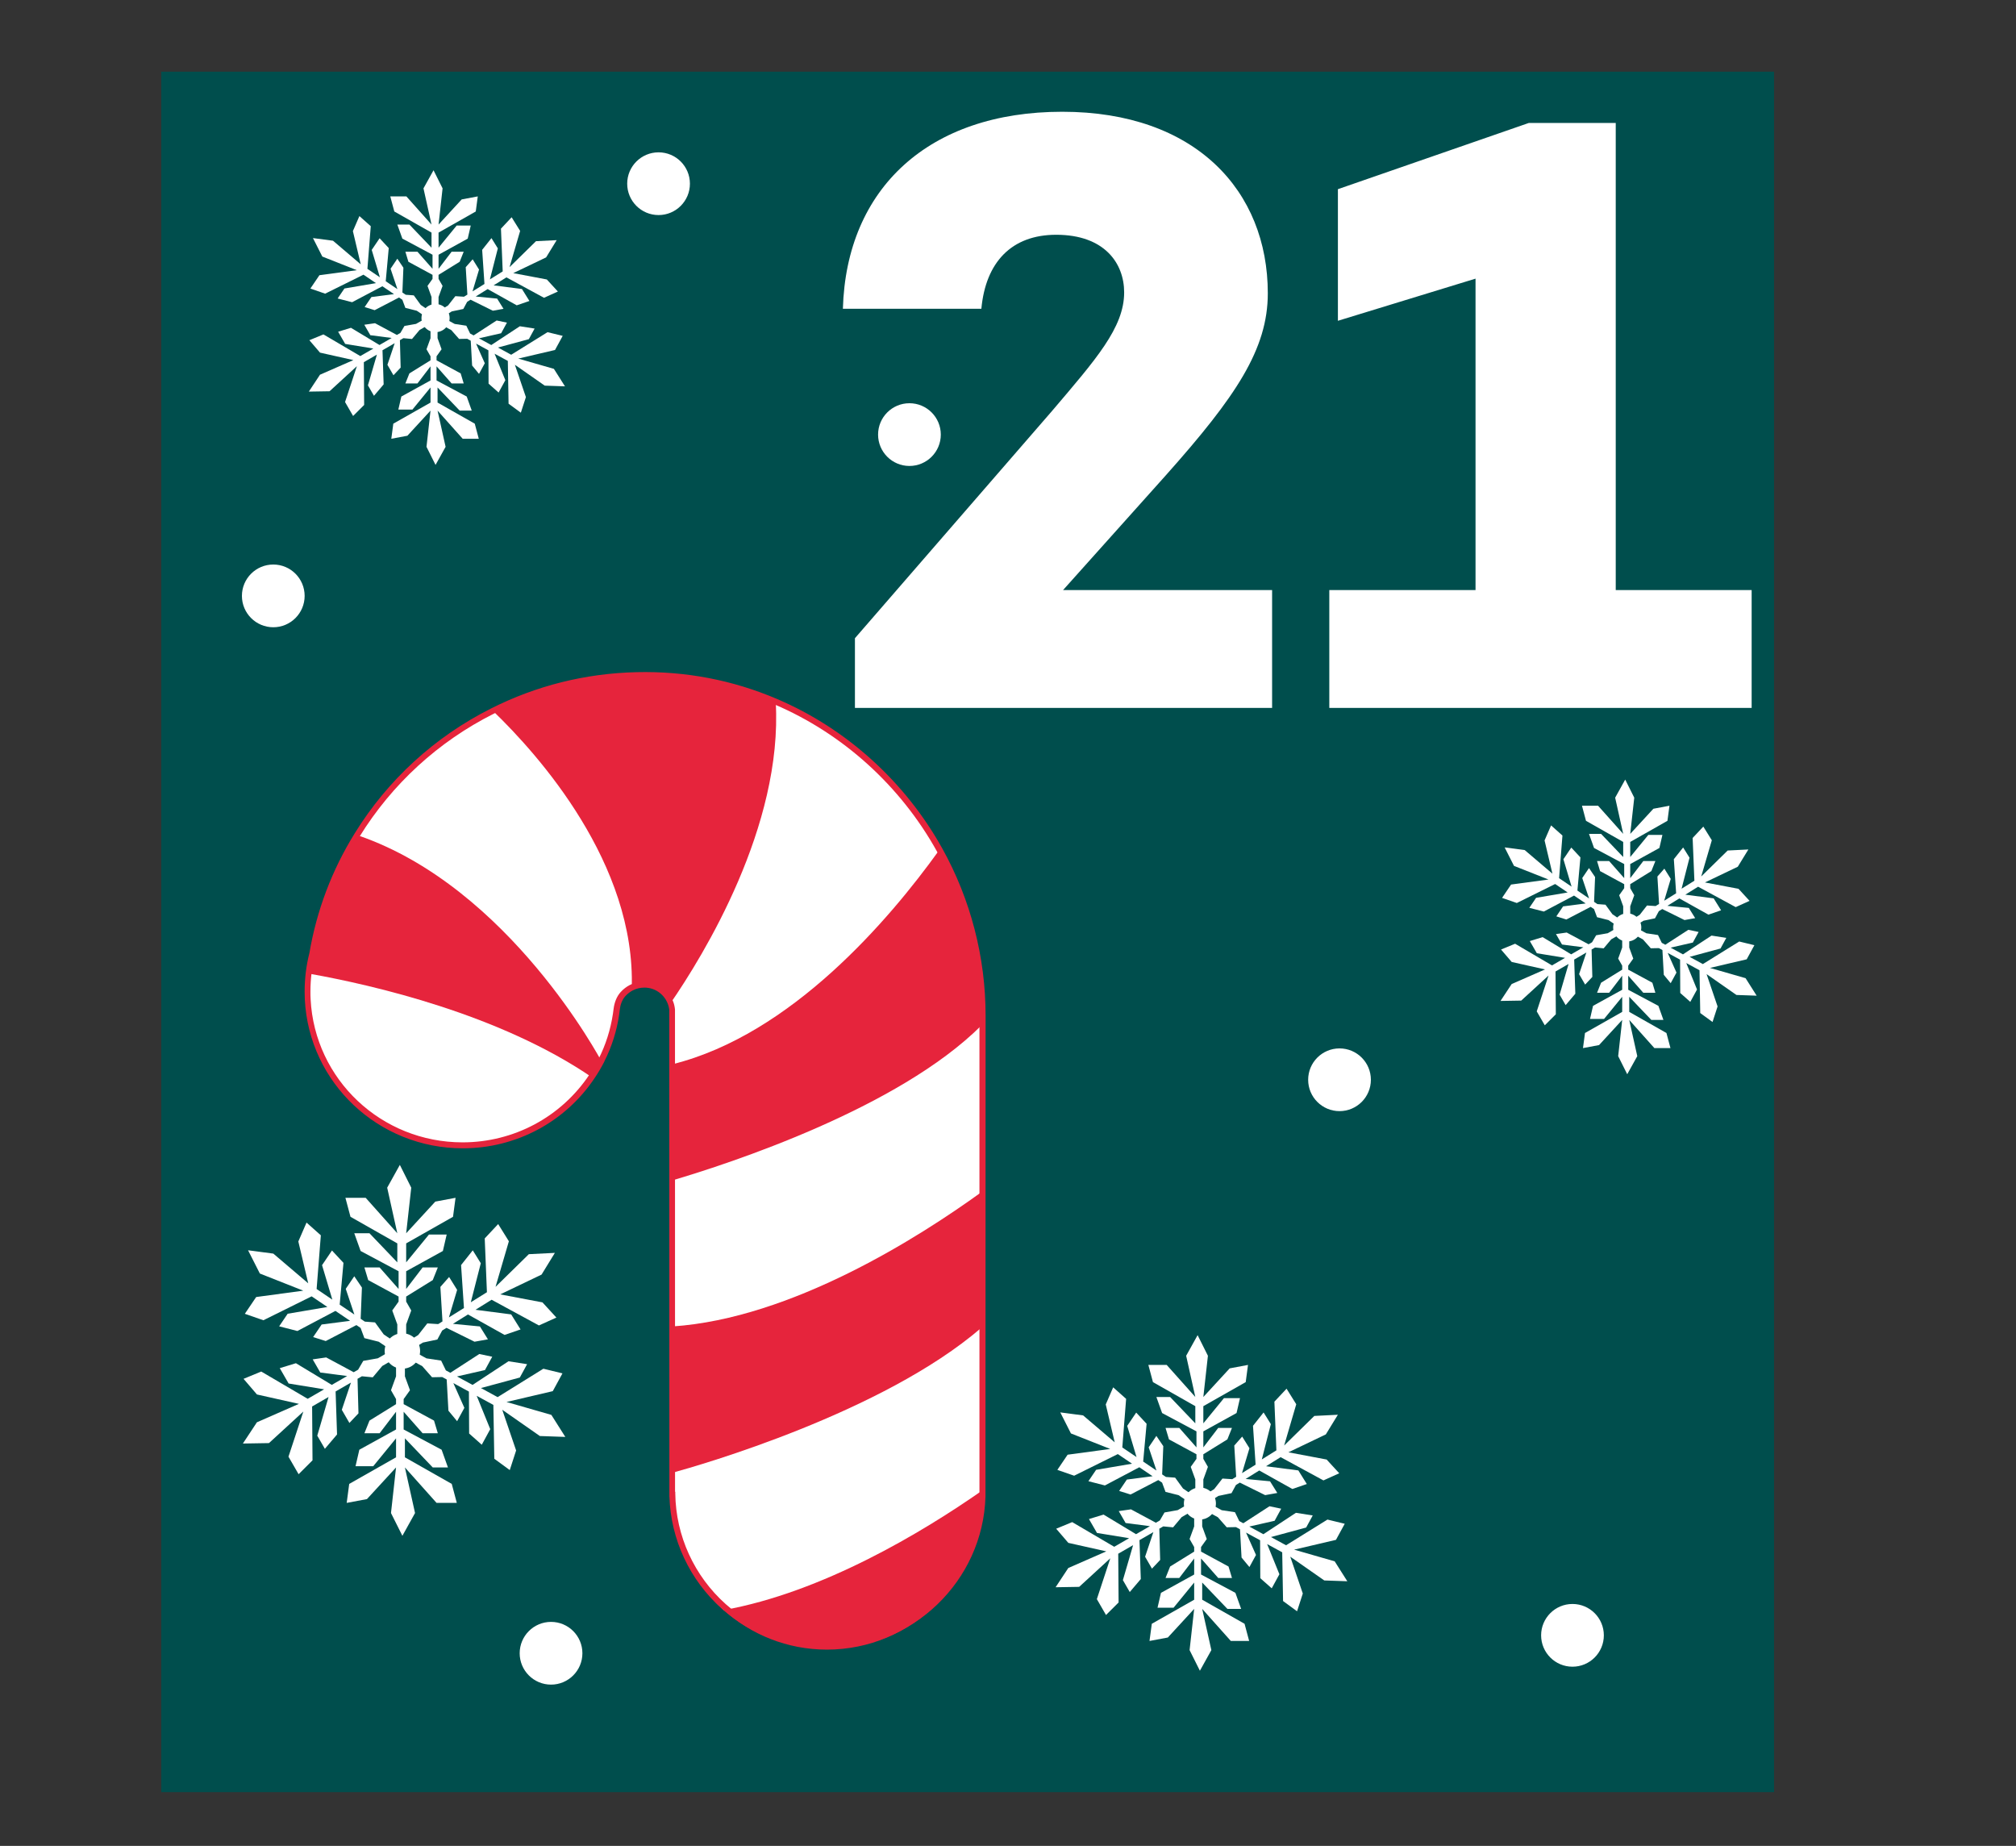 <svg width="225" height="206" viewBox="0 0 225 206" fill="none" xmlns="http://www.w3.org/2000/svg">
<rect x="0" y="0" width="225" height="206" fill="#333333" stroke="none"/>
<path d="M18 200V8.995V8H198V200H18Z" fill="#004E4D"/>
<path d="M109.531 113.481V167.058H109.524C109.417 176.487 101.749 184.094 92.294 184.094C87.868 184.094 83.83 182.427 80.776 179.681C77.314 176.567 75.125 172.067 75.065 167.058H75.058V112.845C75.018 112.537 74.944 112.236 74.83 111.961C74.362 110.823 73.263 110.019 71.957 110.019C71.428 110.019 70.94 110.146 70.504 110.374C70.156 110.555 69.848 110.803 69.587 111.091C69.172 111.559 68.957 112.175 68.884 112.798C68.864 112.999 68.837 113.213 68.81 113.361C68.536 115.195 67.98 116.93 67.176 118.523C66.868 119.14 66.527 119.722 66.152 120.285C63.071 124.952 57.775 128.032 51.768 128.032C42.541 128.032 35.014 120.787 34.552 111.68C34.538 111.385 34.532 111.091 34.532 110.796C34.532 110.079 34.572 109.376 34.659 108.687C34.746 107.97 34.88 107.26 35.054 106.57C35.864 101.763 37.585 97.263 40.043 93.258C43.652 87.359 48.862 82.531 55.063 79.383C59.897 76.926 65.341 75.486 71.107 75.346C76.605 75.212 81.841 76.29 86.576 78.332C94.303 81.667 100.705 87.566 104.77 94.946C107.803 100.45 109.531 106.778 109.531 113.481Z" fill="#E6243C"/>
<path d="M104.77 94.946C99.252 102.62 88.33 115.463 75.058 118.765V112.845C75.018 112.537 74.944 112.236 74.83 111.961C78.473 106.671 87.386 92.22 86.576 78.332C94.303 81.667 100.705 87.566 104.77 94.946Z" fill="white"/>
<path d="M70.504 110.374C70.156 110.555 69.848 110.803 69.587 111.09C69.172 111.559 68.958 112.175 68.884 112.798C68.864 112.999 68.837 113.213 68.81 113.361C68.536 115.195 67.98 116.93 67.176 118.523C67.002 118.202 56.831 99.064 40.043 93.258C43.652 87.359 48.862 82.531 55.063 79.383C60.065 84.205 70.993 96.392 70.504 110.374Z" fill="white"/>
<path d="M109.531 114.439V133.041C102.573 138.077 88.35 147.137 75.058 148.027V131.722C81.339 129.867 100.243 123.713 109.531 114.439Z" fill="white"/>
<path d="M109.531 148.175V166.402C102.928 171.003 91.812 177.699 80.776 179.681C77.314 176.567 75.125 172.067 75.065 167.058H75.058V164.353C78.078 163.529 98.522 157.664 109.531 148.175Z" fill="white"/>
<path d="M66.152 120.285C63.071 124.952 57.775 128.032 51.768 128.032C42.541 128.032 35.014 120.787 34.552 111.68C34.538 111.385 34.532 111.091 34.532 110.796C34.532 110.079 34.572 109.376 34.659 108.687C41.543 109.919 55.779 113.166 66.152 120.285Z" fill="white"/>
<path d="M92.344 184C87.978 184 83.794 182.406 80.552 179.518C76.974 176.329 74.862 171.794 74.714 167.031H74.707V166.698L74.694 112.697C74.667 112.45 74.6 112.183 74.499 111.943C74.062 110.896 73.053 110.215 71.923 110.215C71.459 110.215 71.021 110.322 70.618 110.529C70.315 110.682 70.039 110.902 69.79 111.169C69.373 111.636 69.219 112.256 69.172 112.683C69.151 112.883 69.124 113.11 69.098 113.264C68.829 115.071 68.277 116.805 67.463 118.426L67.43 118.506C67.12 119.113 66.764 119.714 66.38 120.287C63.105 125.21 57.596 128.151 51.65 128.151C42.24 128.151 34.498 120.854 34.02 111.549C34.007 111.249 34 110.949 34 110.649C34 109.909 34.047 109.188 34.128 108.508C34.215 107.794 34.35 107.074 34.531 106.36C35.339 101.624 37.033 97.122 39.583 93.007C43.262 87.043 48.522 82.221 54.804 79.066C59.869 76.511 65.344 75.144 71.062 75.011C76.51 74.884 81.777 75.891 86.741 78.012C94.496 81.327 101.041 87.257 105.177 94.707C108.332 100.384 110 106.827 110 113.33L109.987 167.031C109.704 176.416 101.861 184 92.35 184H92.344ZM75.367 166.484V166.691C75.427 171.387 77.478 175.882 80.996 179.017C84.117 181.799 88.14 183.326 92.344 183.326C101.599 183.326 109.206 175.862 109.314 166.684V166.037V113.324C109.314 106.934 107.673 100.604 104.572 95.021C100.509 87.704 94.072 81.874 86.458 78.619C81.582 76.531 76.402 75.544 71.062 75.671C65.439 75.804 60.064 77.145 55.087 79.66C48.919 82.761 43.746 87.504 40.134 93.353C37.632 97.395 35.964 101.811 35.17 106.493C34.989 107.201 34.861 107.901 34.773 108.588C34.693 109.242 34.646 109.935 34.646 110.649C34.646 110.936 34.646 111.223 34.666 111.509C35.123 120.474 42.569 127.484 51.623 127.484C57.34 127.484 62.634 124.656 65.788 119.914C66.145 119.38 66.474 118.826 66.764 118.266L66.797 118.193C67.598 116.619 68.136 114.924 68.405 113.15C68.432 112.997 68.459 112.797 68.479 112.603C68.573 111.843 68.842 111.189 69.266 110.716C69.569 110.382 69.912 110.122 70.281 109.929C70.779 109.668 71.324 109.535 71.896 109.535C73.295 109.535 74.553 110.375 75.091 111.676C75.219 111.976 75.299 112.303 75.333 112.65V113.564L75.34 166.478L75.367 166.484Z" fill="#E6243C"/>
<circle cx="101.5" cy="48.5" r="3.5" fill="white"/>
<path d="M48.161 33.141V34.038H48.946V33.141L49.395 31.906L48.946 31.121V30.672L51.303 29.213L51.752 28.09H50.405L48.946 29.998V28.427L52.201 26.631L52.538 25.172H50.967L48.946 27.642V25.958L53.099 23.601L53.323 21.918L51.528 22.255L48.946 25.06L49.395 21.02L48.385 19L47.263 21.02L48.161 25.06L45.355 21.918H43.559L44.008 23.601L48.161 25.958V27.642L45.692 25.06H44.345L44.906 26.631L48.273 28.427V29.998L46.59 28.09H45.243L45.58 29.213L48.273 30.672V31.121L47.712 31.906L48.161 33.141Z" fill="white"/>
<path d="M48.834 37.742L48.834 36.844L48.049 36.844L48.049 37.742L47.6 38.977L48.049 39.762L48.049 40.211L45.692 41.67L45.243 42.792L46.59 42.792L48.049 40.884L48.049 42.456L44.794 44.251L44.457 45.71L46.029 45.71L48.049 43.241L48.049 44.925L43.896 47.281L43.672 48.965L45.467 48.628L48.049 45.822L47.6 49.863L48.61 51.883L49.732 49.863L48.834 45.822L51.64 48.965L53.435 48.965L52.987 47.281L48.834 44.925L48.834 43.241L51.303 45.822L52.65 45.822L52.089 44.251L48.722 42.456L48.722 40.884L50.405 42.792L51.752 42.792L51.415 41.67L48.722 40.211L48.722 39.762L49.283 38.977L48.834 37.742Z" fill="white"/>
<path d="M50.009 34.086L49.247 34.56L49.662 35.227L50.424 34.752L51.709 34.481L52.139 33.684L52.52 33.447L55.005 34.676L56.194 34.464L55.482 33.321L53.092 33.091L54.425 32.26L57.67 34.073L59.087 33.588L58.256 32.254L55.092 31.845L56.521 30.955L60.717 33.233L62.264 32.534L61.029 31.188L57.283 30.48L60.95 28.725L62.13 26.8L59.822 26.915L56.868 29.813L58.051 25.77L57.102 24.246L55.91 25.517L56.105 30.288L54.677 31.178L55.562 27.718L54.85 26.575L53.813 27.882L54.069 31.689L52.736 32.52L53.465 30.082L52.753 28.939L51.978 29.818L52.164 32.876L51.783 33.113L50.819 33.052L50.009 34.086Z" fill="white"/>
<path d="M46.827 36.826L47.605 36.377L47.212 35.697L46.435 36.146L45.141 36.374L44.685 37.156L44.296 37.38L41.855 36.069L40.658 36.241L41.331 37.407L43.713 37.717L42.353 38.502L39.17 36.582L37.738 37.02L38.524 38.38L41.672 38.895L40.214 39.737L36.097 37.319L34.527 37.967L35.716 39.353L39.437 40.186L35.713 41.817L34.469 43.702L36.78 43.664L39.83 40.866L38.511 44.867L39.409 46.422L40.642 45.192L40.607 40.417L42.065 39.575L41.064 43.004L41.737 44.171L42.818 42.899L42.689 39.086L44.05 38.3L43.239 40.712L43.913 41.878L44.716 41.025L44.633 37.963L45.022 37.739L45.983 37.832L46.827 36.826Z" fill="white"/>
<path d="M50.746 36.152L49.958 35.722L49.582 36.412L50.37 36.842L51.239 37.826L52.144 37.808L52.538 38.023L52.691 40.791L53.462 41.722L54.107 40.539L53.13 38.345L54.509 39.097L54.528 42.814L55.648 43.808L56.4 42.428L55.199 39.473L56.677 40.279L56.76 45.052L58.13 46.055L58.694 44.317L57.465 40.708L60.798 43.036L63.055 43.115L61.819 41.163L57.841 40.018L61.943 39.058L62.802 37.482L61.109 37.07L57.053 39.589L55.575 38.783L59.023 37.85L59.667 36.668L58.019 36.409L54.831 38.506L53.452 37.754L55.932 37.189L56.577 36.006L55.43 35.765L52.86 37.432L52.466 37.217L52.045 36.348L50.746 36.152Z" fill="white"/>
<path d="M46.515 34.678L47.259 35.181L47.699 34.53L46.956 34.027L46.184 32.963L45.282 32.895L44.91 32.644L45.022 29.874L44.344 28.873L43.59 29.989L44.353 32.266L43.051 31.386L43.387 27.684L42.367 26.588L41.487 27.889L42.401 30.946L41.006 30.003L41.38 25.243L40.112 24.114L39.385 25.79L40.262 29.5L37.167 26.864L34.928 26.569L35.973 28.631L39.822 30.151L35.648 30.714L34.641 32.201L36.287 32.773L40.566 30.654L41.96 31.597L38.439 32.196L37.684 33.311L39.3 33.727L42.674 31.944L43.975 32.824L41.452 33.15L40.697 34.265L41.816 34.615L44.533 33.201L44.905 33.453L45.241 34.358L46.515 34.678Z" fill="white"/>
<circle cx="48.61" cy="35.498" r="1.571" fill="white"/>
<path d="M133.406 165.105V166.128H134.301V165.105L134.812 163.699L134.301 162.805V162.293L136.985 160.632L137.496 159.353H135.962L134.301 161.526V159.737L138.008 157.692L138.391 156.03H136.602L134.301 158.842V156.925L139.03 154.241L139.286 152.323L137.241 152.707L134.301 155.902L134.812 151.301L133.662 149L132.384 151.301L133.406 155.902L130.211 152.323H128.165L128.677 154.241L133.406 156.925V158.842L130.594 155.902H129.06L129.699 157.692L133.534 159.737V161.526L131.617 159.353H130.083L130.466 160.632L133.534 162.293V162.805L132.895 163.699L133.406 165.105Z" fill="white"/>
<path d="M134.173 170.346L134.173 169.323L133.278 169.323L133.278 170.346L132.767 171.752L133.278 172.647L133.278 173.158L130.594 174.82L130.083 176.098L131.617 176.098L133.278 173.925L133.278 175.714L129.571 177.759L129.188 179.421L130.977 179.421L133.278 176.609L133.278 178.526L128.549 181.211L128.293 183.128L130.338 182.744L133.278 179.549L132.767 184.15L133.917 186.451L135.196 184.15L134.173 179.549L137.368 183.128L139.414 183.128L138.902 181.211L134.173 178.526L134.173 176.609L136.985 179.549L138.519 179.549L137.88 177.759L134.045 175.714L134.045 173.925L135.962 176.098L137.496 176.098L137.113 174.82L134.045 173.158L134.045 172.647L134.684 171.752L134.173 170.346Z" fill="white"/>
<path d="M135.511 166.182L134.643 166.722L135.116 167.482L135.984 166.941L137.448 166.632L137.937 165.725L138.371 165.454L141.201 166.854L142.556 166.612L141.745 165.31L139.022 165.049L140.541 164.103L144.237 166.168L145.85 165.614L144.904 164.096L141.3 163.63L142.928 162.616L147.706 165.211L149.469 164.414L148.062 162.881L143.796 162.075L147.972 160.076L149.316 157.883L146.688 158.015L143.322 161.316L144.671 156.711L143.589 154.975L142.232 156.423L142.455 161.856L140.827 162.87L141.836 158.929L141.025 157.627L139.844 159.116L140.135 163.452L138.616 164.398L139.447 161.621L138.636 160.32L137.754 161.321L137.965 164.803L137.531 165.074L136.434 165.004L135.511 166.182Z" fill="white"/>
<path d="M131.887 169.303L132.773 168.791L132.326 168.016L131.44 168.528L129.967 168.788L129.448 169.678L129.005 169.934L126.224 168.44L124.861 168.636L125.628 169.965L128.341 170.317L126.791 171.212L123.166 169.024L121.536 169.523L122.43 171.073L126.016 171.659L124.356 172.618L119.666 169.864L117.878 170.602L119.233 172.181L123.47 173.129L119.229 174.987L117.812 177.134L120.444 177.09L123.917 173.904L122.416 178.461L123.438 180.232L124.843 178.831L124.803 173.393L126.463 172.434L125.323 176.339L126.09 177.668L127.321 176.219L127.174 171.876L128.724 170.981L127.801 173.728L128.568 175.057L129.483 174.085L129.388 170.598L129.831 170.342L130.925 170.448L131.887 169.303Z" fill="white"/>
<path d="M136.351 168.535L135.453 168.045L135.025 168.831L135.922 169.32L136.912 170.442L137.943 170.421L138.392 170.666L138.566 173.818L139.444 174.879L140.178 173.532L139.065 171.033L140.636 171.889L140.658 176.123L141.934 177.254L142.79 175.683L141.422 172.317L143.105 173.235L143.199 178.672L144.761 179.814L145.402 177.835L144.003 173.724L147.799 176.375L150.37 176.466L148.961 174.242L144.432 172.938L149.103 171.845L150.082 170.049L148.154 169.581L143.534 172.449L141.85 171.532L145.777 170.469L146.511 169.122L144.634 168.827L141.003 171.216L139.432 170.359L142.257 169.716L142.991 168.369L141.686 168.094L138.759 169.992L138.31 169.748L137.83 168.758L136.351 168.535Z" fill="white"/>
<path d="M131.532 166.856L132.379 167.429L132.88 166.688L132.033 166.115L131.155 164.903L130.128 164.826L129.704 164.539L129.832 161.385L129.059 160.245L128.2 161.516L129.069 164.11L127.587 163.107L127.969 158.891L126.808 157.642L125.805 159.124L126.845 162.606L125.257 161.532L125.684 156.11L124.239 154.824L123.41 156.733L124.41 160.959L120.885 157.957L118.335 157.621L119.525 159.969L123.909 161.7L119.154 162.342L118.008 164.036L119.883 164.686L124.756 162.273L126.344 163.347L122.334 164.029L121.474 165.3L123.315 165.773L127.157 163.742L128.639 164.745L125.765 165.116L124.906 166.386L126.179 166.785L129.274 165.174L129.698 165.461L130.081 166.492L131.532 166.856Z" fill="white"/>
<circle cx="133.917" cy="167.79" r="1.789" fill="white"/>
<path d="M44.343 147.801V148.931H45.332V147.801L45.898 146.247L45.332 145.258V144.693L48.299 142.856L48.864 141.443H47.169L45.332 143.845V141.867L49.429 139.607L49.853 137.77H47.875L45.332 140.878V138.759L50.56 135.792L50.842 133.673L48.582 134.097L45.332 137.629L45.898 132.543L44.626 130L43.213 132.543L44.343 137.629L40.812 133.673H38.551L39.116 135.792L44.343 138.759V140.878L41.236 137.629H39.54L40.247 139.607L44.485 141.867V143.845L42.366 141.443H40.67L41.094 142.856L44.485 144.693V145.258L43.778 146.247L44.343 147.801Z" fill="white"/>
<path d="M45.191 153.593L45.191 152.463L44.202 152.463L44.202 153.593L43.637 155.147L44.202 156.136L44.202 156.701L41.236 158.537L40.67 159.95L42.366 159.95L44.202 157.549L44.202 159.526L40.105 161.787L39.681 163.623L41.659 163.623L44.202 160.515L44.202 162.634L38.975 165.601L38.693 167.72L40.953 167.297L44.202 163.765L43.637 168.851L44.909 171.393L46.321 168.851L45.191 163.765L48.723 167.72L50.983 167.72L50.418 165.601L45.191 162.634L45.191 160.515L48.299 163.765L49.995 163.765L49.288 161.787L45.05 159.526L45.05 157.549L47.169 159.95L48.864 159.95L48.441 158.537L45.05 156.701L45.05 156.136L45.756 155.147L45.191 153.593Z" fill="white"/>
<path d="M46.67 148.99L45.711 149.588L46.234 150.427L47.193 149.83L48.811 149.488L49.351 148.485L49.831 148.186L52.959 149.733L54.456 149.466L53.56 148.027L50.55 147.738L52.229 146.692L56.314 148.975L58.097 148.363L57.051 146.685L53.069 146.169L54.867 145.049L60.149 147.917L62.097 147.037L60.542 145.342L55.827 144.451L60.442 142.242L61.928 139.818L59.023 139.964L55.304 143.612L56.794 138.523L55.599 136.604L54.099 138.204L54.344 144.21L52.546 145.33L53.66 140.974L52.764 139.535L51.459 141.18L51.781 145.973L50.102 147.019L51.02 143.95L50.124 142.511L49.149 143.618L49.383 147.467L48.903 147.766L47.69 147.689L46.67 148.99Z" fill="white"/>
<path d="M42.665 152.44L43.644 151.875L43.149 151.018L42.171 151.583L40.542 151.871L39.968 152.855L39.479 153.137L36.405 151.486L34.899 151.703L35.747 153.171L38.745 153.561L37.032 154.55L33.026 152.132L31.224 152.683L32.212 154.396L36.176 155.044L34.34 156.104L29.157 153.061L27.181 153.875L28.678 155.621L33.362 156.669L28.674 158.723L27.108 161.095L30.017 161.047L33.856 157.526L32.196 162.562L33.326 164.52L34.879 162.971L34.835 156.96L36.67 155.901L35.41 160.217L36.258 161.685L37.617 160.085L37.456 155.284L39.169 154.295L38.148 157.331L38.996 158.799L40.008 157.726L39.903 153.871L40.392 153.589L41.602 153.706L42.665 152.44Z" fill="white"/>
<path d="M47.598 151.591L46.606 151.05L46.132 151.918L47.125 152.459L48.219 153.699L49.358 153.676L49.854 153.947L50.047 157.43L51.017 158.603L51.828 157.114L50.598 154.352L52.335 155.299L52.359 159.978L53.769 161.229L54.715 159.492L53.203 155.772L55.064 156.786L55.168 162.795L56.893 164.057L57.603 161.87L56.056 157.327L60.252 160.257L63.093 160.357L61.536 157.9L56.53 156.458L61.693 155.25L62.775 153.265L60.644 152.747L55.537 155.917L53.676 154.903L58.017 153.729L58.828 152.241L56.753 151.914L52.74 154.554L51.004 153.608L54.127 152.896L54.938 151.408L53.495 151.104L50.26 153.202L49.763 152.932L49.233 151.838L47.598 151.591Z" fill="white"/>
<path d="M42.272 149.735L43.208 150.369L43.763 149.549L42.826 148.916L41.856 147.577L40.72 147.491L40.252 147.175L40.393 143.689L39.539 142.429L38.589 143.833L39.55 146.7L37.911 145.592L38.334 140.932L37.051 139.552L35.943 141.19L37.092 145.038L35.337 143.851L35.808 137.859L34.211 136.437L33.296 138.547L34.401 143.217L30.505 139.9L27.686 139.528L29.001 142.123L33.847 144.037L28.591 144.746L27.325 146.618L29.397 147.337L34.783 144.67L36.538 145.857L32.105 146.611L31.156 148.015L33.19 148.538L37.437 146.294L39.075 147.402L35.898 147.812L34.948 149.216L36.356 149.657L39.777 147.877L40.245 148.194L40.668 149.333L42.272 149.735Z" fill="white"/>
<circle cx="44.909" cy="150.767" r="1.978" fill="white"/>
<circle cx="73.5" cy="20.5" r="3.5" fill="white"/>
<circle cx="30.5" cy="66.5" r="3.5" fill="white"/>
<circle cx="61.5" cy="184.5" r="3.5" fill="white"/>
<circle cx="175.5" cy="182.5" r="3.5" fill="white"/>
<circle cx="149.5" cy="120.5" r="3.5" fill="white"/>
<path d="M118.648 65.848H141.976V79H95.416V71.224L117.4 45.88C122.296 40.12 125.464 36.568 125.464 32.632C125.464 29.368 123.256 26.2 117.88 26.2C112.888 26.2 110.008 29.272 109.528 34.456H94.072C94.456 21.016 103.672 12.472 118.552 12.472C133.432 12.472 141.496 21.304 141.496 32.728C141.496 38.968 137.944 44.248 130.168 52.984L118.648 65.848ZM180.328 65.848H195.496V79H148.36V65.848H164.68V31.096L149.32 35.8V21.112L170.632 13.72H180.328V65.848Z" fill="white"/>
<path d="M181.161 101.141V102.039H181.946V101.141L182.395 99.906L181.946 99.121V98.672L184.303 97.213L184.752 96.091H183.405L181.946 97.998V96.427L185.201 94.632L185.538 93.172H183.966L181.946 95.641V93.958L186.099 91.601L186.323 89.918L184.528 90.255L181.946 93.06L182.395 89.02L181.385 87L180.263 89.02L181.161 93.06L178.355 89.918H176.559L177.008 91.601L181.161 93.958V95.641L178.692 93.06H177.345L177.906 94.632L181.273 96.427V97.998L179.59 96.091H178.243L178.58 97.213L181.273 98.672V99.121L180.712 99.906L181.161 101.141Z" fill="white"/>
<path d="M181.834 105.742L181.834 104.844L181.049 104.844L181.049 105.742L180.6 106.977L181.049 107.762L181.049 108.211L178.692 109.67L178.243 110.792L179.59 110.792L181.049 108.884L181.049 110.456L177.794 112.251L177.457 113.71L179.028 113.71L181.049 111.241L181.049 112.925L176.896 115.281L176.672 116.965L178.467 116.628L181.049 113.822L180.6 117.863L181.61 119.883L182.732 117.863L181.834 113.822L184.64 116.965L186.435 116.965L185.987 115.281L181.834 112.925L181.834 111.241L184.303 113.822L185.65 113.822L185.089 112.251L181.722 110.456L181.722 108.884L183.405 110.792L184.752 110.792L184.415 109.67L181.722 108.211L181.722 107.762L182.283 106.977L181.834 105.742Z" fill="white"/>
<path d="M183.009 102.086L182.247 102.56L182.662 103.227L183.424 102.752L184.71 102.481L185.139 101.684L185.52 101.447L188.004 102.676L189.194 102.464L188.482 101.321L186.092 101.091L187.425 100.26L190.67 102.073L192.086 101.588L191.256 100.254L188.092 99.845L189.521 98.955L193.717 101.233L195.264 100.534L194.029 99.188L190.283 98.48L193.95 96.725L195.13 94.8L192.822 94.915L189.868 97.813L191.051 93.77L190.102 92.246L188.91 93.517L189.106 98.288L187.677 99.178L188.562 95.718L187.85 94.575L186.813 95.882L187.069 99.689L185.736 100.519L186.465 98.082L185.753 96.939L184.978 97.818L185.164 100.875L184.783 101.113L183.819 101.052L183.009 102.086Z" fill="white"/>
<path d="M179.827 104.826L180.605 104.377L180.212 103.697L179.435 104.146L178.141 104.374L177.685 105.156L177.296 105.38L174.855 104.069L173.658 104.241L174.332 105.407L176.713 105.717L175.353 106.502L172.17 104.582L170.738 105.02L171.524 106.38L174.672 106.895L173.214 107.737L169.097 105.319L167.527 105.966L168.716 107.353L172.437 108.186L168.713 109.817L167.469 111.702L169.78 111.664L172.83 108.866L171.511 112.867L172.409 114.422L173.642 113.192L173.607 108.417L175.065 107.576L174.064 111.004L174.737 112.171L175.818 110.899L175.689 107.086L177.05 106.3L176.239 108.712L176.913 109.878L177.716 109.025L177.633 105.963L178.022 105.739L178.983 105.832L179.827 104.826Z" fill="white"/>
<path d="M183.746 104.152L182.958 103.722L182.582 104.412L183.37 104.842L184.239 105.826L185.144 105.808L185.538 106.023L185.691 108.791L186.462 109.722L187.107 108.539L186.129 106.345L187.509 107.097L187.528 110.814L188.648 111.808L189.4 110.428L188.199 107.473L189.677 108.279L189.759 113.052L191.13 114.055L191.694 112.317L190.465 108.708L193.798 111.036L196.055 111.115L194.819 109.163L190.841 108.018L194.943 107.058L195.802 105.482L194.109 105.07L190.053 107.589L188.575 106.783L192.023 105.85L192.667 104.668L191.019 104.409L187.831 106.506L186.452 105.754L188.932 105.189L189.577 104.006L188.43 103.765L185.86 105.432L185.466 105.217L185.045 104.348L183.746 104.152Z" fill="white"/>
<path d="M179.515 102.678L180.259 103.181L180.699 102.53L179.956 102.027L179.184 100.963L178.282 100.895L177.91 100.644L178.022 97.874L177.344 96.874L176.59 97.989L177.353 100.266L176.051 99.386L176.387 95.684L175.367 94.588L174.487 95.889L175.4 98.946L174.006 98.003L174.38 93.243L173.112 92.114L172.384 93.79L173.262 97.5L170.167 94.865L167.928 94.569L168.973 96.631L172.822 98.151L168.647 98.714L167.641 100.201L169.287 100.773L173.566 98.654L174.96 99.597L171.439 100.196L170.684 101.311L172.3 101.727L175.674 99.944L176.975 100.824L174.452 101.15L173.697 102.265L174.816 102.615L177.533 101.201L177.905 101.453L178.241 102.358L179.515 102.678Z" fill="white"/>
<circle cx="181.61" cy="103.497" r="1.571" fill="white"/>
</svg>

